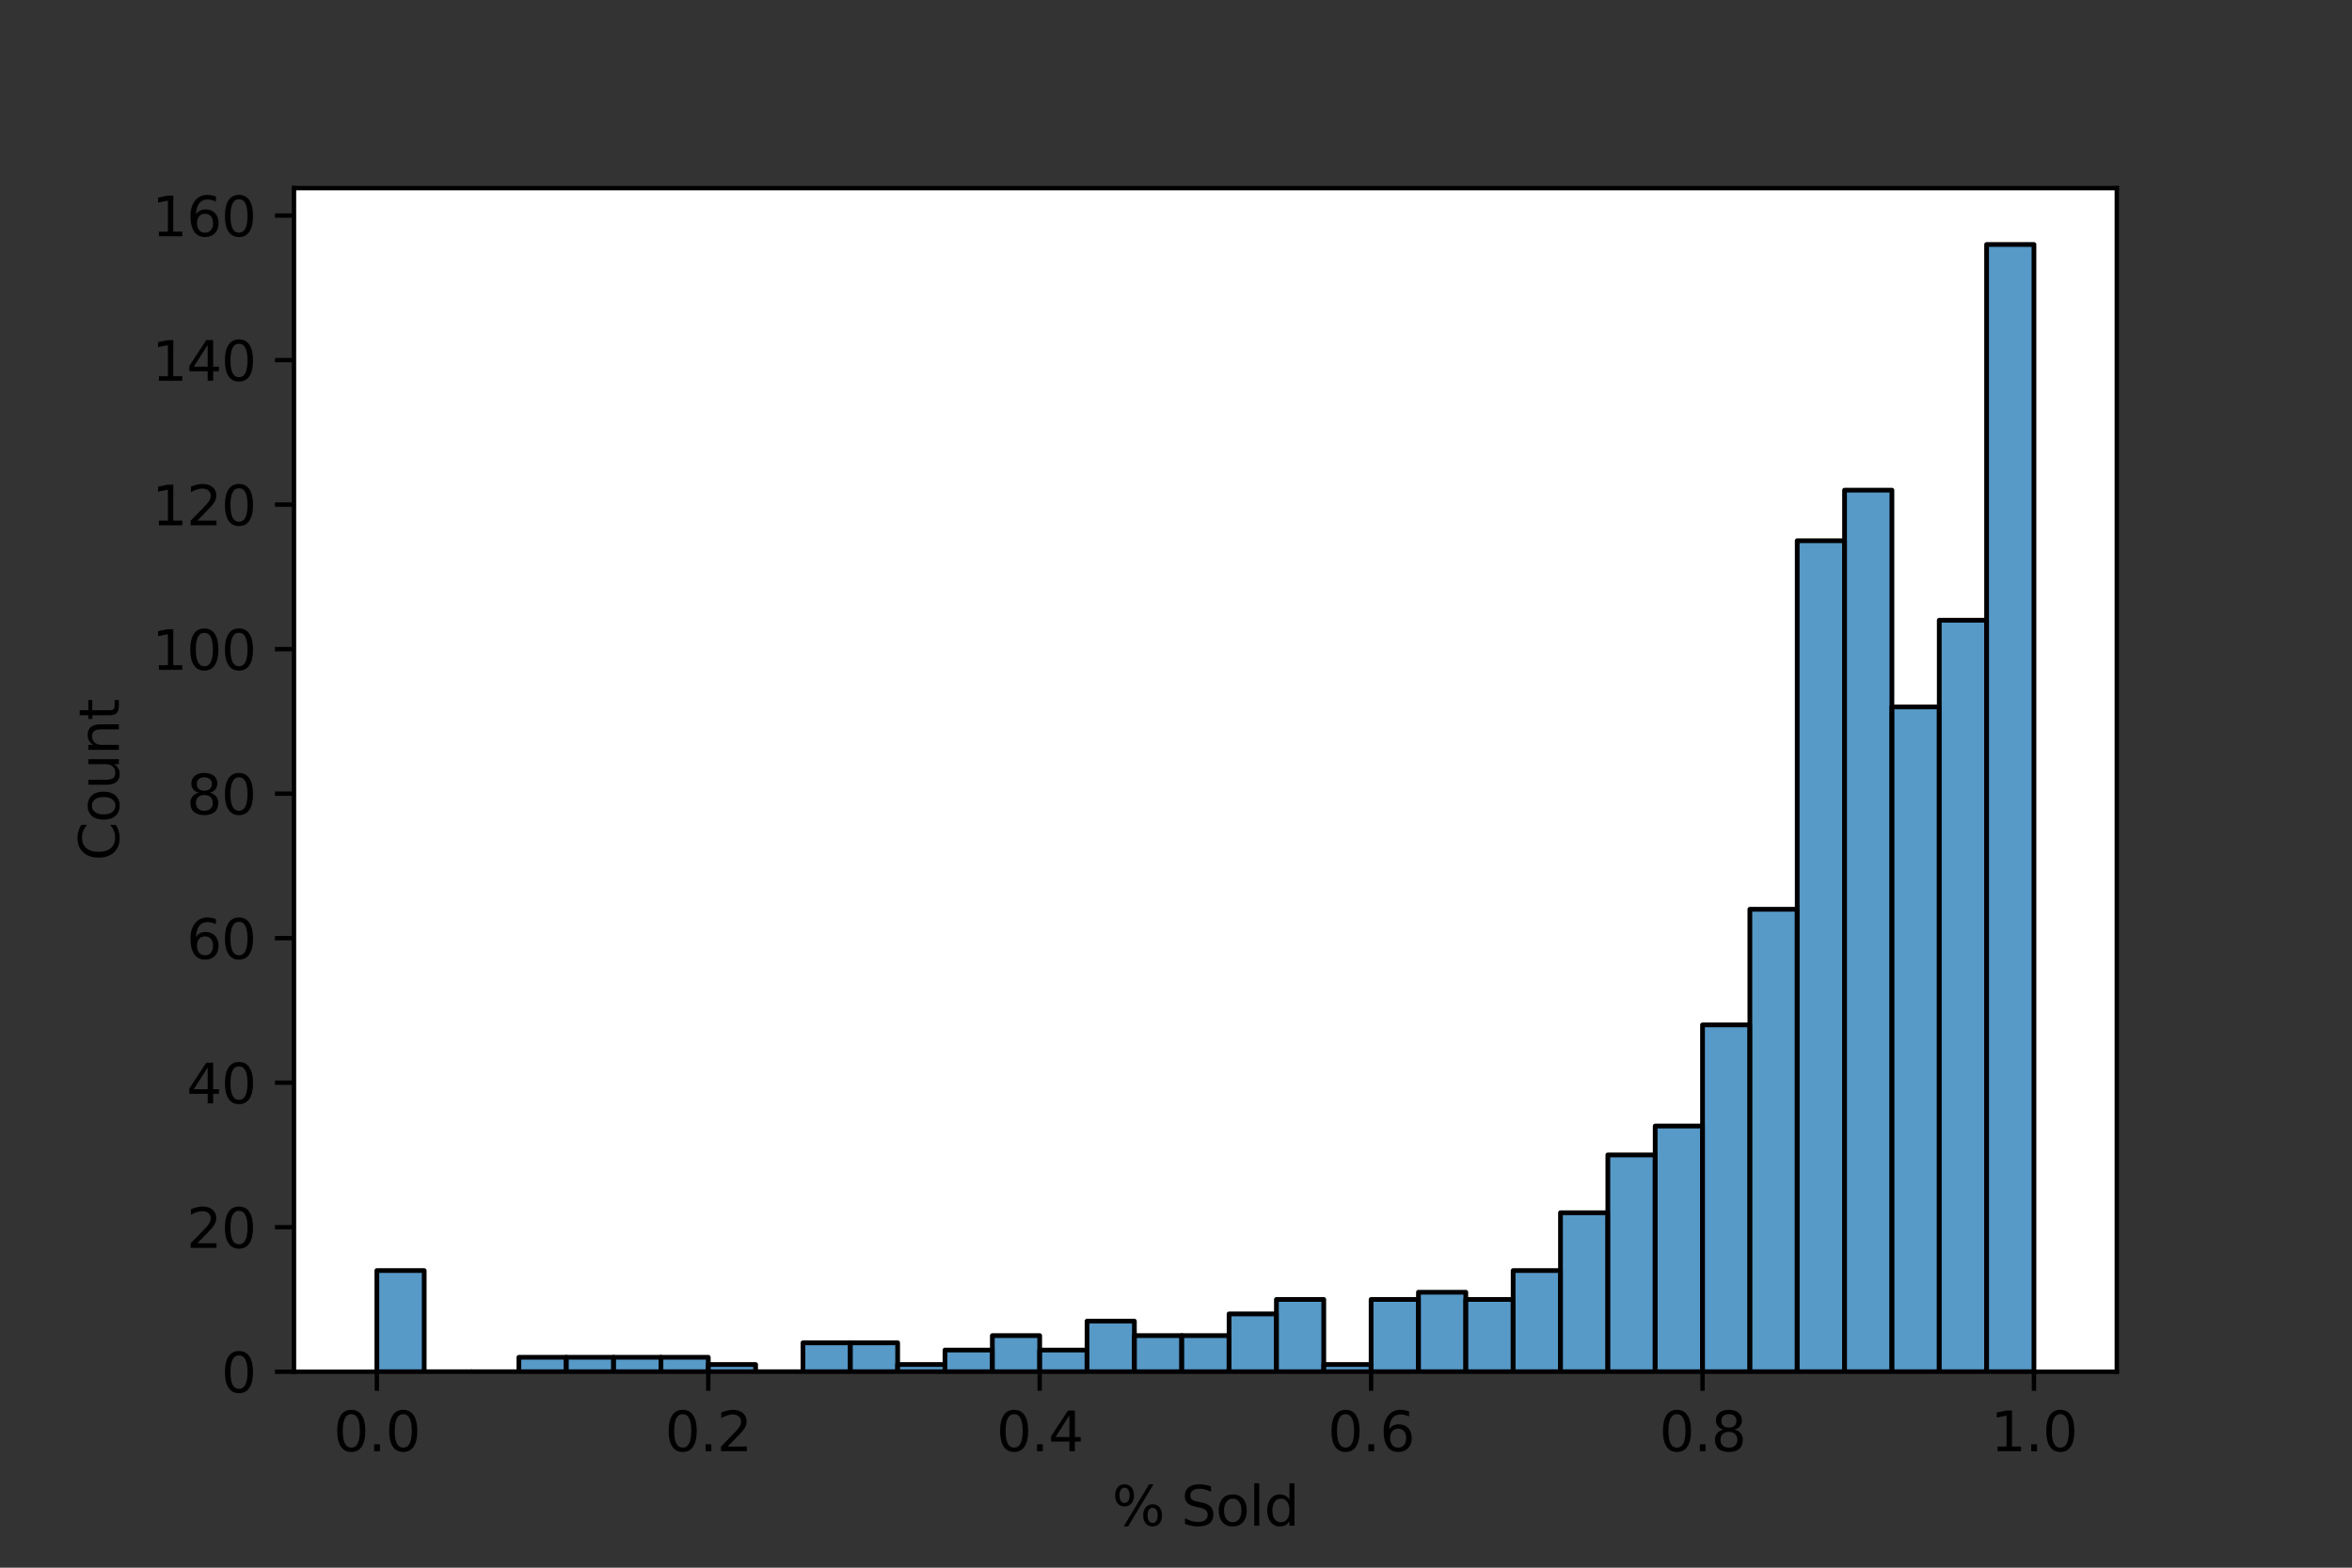 <?xml version="1.0" encoding="utf-8" standalone="no"?>
<!DOCTYPE svg PUBLIC "-//W3C//DTD SVG 1.1//EN"
  "http://www.w3.org/Graphics/SVG/1.1/DTD/svg11.dtd">
<svg height="288pt" version="1.1" viewBox="0 0 432 288" width="432pt" xmlns="http://www.w3.org/2000/svg" xmlns:xlink="http://www.w3.org/1999/xlink">
 <rect x="0" y="0" width="432" height="288" fill="#333333" stroke="none"/>
 <defs>
  <style type="text/css">*{stroke-linecap:butt;stroke-linejoin:round;}</style>
 </defs>
 <g id="figure_1">
  <g id="patch_1">
   <path d="M 0 288 
L 432 288 
L 432 0 
L 0 0 
z
" style="fill:none;"/>
  </g>
  <g id="axes_1">
   <g id="patch_2">
    <path d="M 54 252 
L 388.8 252 
L 388.8 34.56 
L 54 34.56 
z
" style="fill:#ffffff;"/>
   </g>
   <g id="patch_3">
    <path clip-path="url(#p6e80e34ff8)" d="M 69.218 252 
L 77.914 252 
L 77.914 233.415 
L 69.218 233.415 
z
" style="fill:#1f77b4;fill-opacity:0.75;stroke:#000000;stroke-linejoin:miter;stroke-width:0.87;"/>
   </g>
   <g id="patch_4">
    <path clip-path="url(#p6e80e34ff8)" d="M 77.914 252 
L 86.61 252 
L 86.61 252 
L 77.914 252 
z
" style="fill:#1f77b4;fill-opacity:0.75;stroke:#000000;stroke-linejoin:miter;stroke-width:0.87;"/>
   </g>
   <g id="patch_5">
    <path clip-path="url(#p6e80e34ff8)" d="M 86.61 252 
L 95.306 252 
L 95.306 252 
L 86.61 252 
z
" style="fill:#1f77b4;fill-opacity:0.75;stroke:#000000;stroke-linejoin:miter;stroke-width:0.87;"/>
   </g>
   <g id="patch_6">
    <path clip-path="url(#p6e80e34ff8)" d="M 95.306 252 
L 104.003 252 
L 104.003 249.345 
L 95.306 249.345 
z
" style="fill:#1f77b4;fill-opacity:0.75;stroke:#000000;stroke-linejoin:miter;stroke-width:0.87;"/>
   </g>
   <g id="patch_7">
    <path clip-path="url(#p6e80e34ff8)" d="M 104.003 252 
L 112.699 252 
L 112.699 249.345 
L 104.003 249.345 
z
" style="fill:#1f77b4;fill-opacity:0.75;stroke:#000000;stroke-linejoin:miter;stroke-width:0.87;"/>
   </g>
   <g id="patch_8">
    <path clip-path="url(#p6e80e34ff8)" d="M 112.699 252 
L 121.395 252 
L 121.395 249.345 
L 112.699 249.345 
z
" style="fill:#1f77b4;fill-opacity:0.75;stroke:#000000;stroke-linejoin:miter;stroke-width:0.87;"/>
   </g>
   <g id="patch_9">
    <path clip-path="url(#p6e80e34ff8)" d="M 121.395 252 
L 130.091 252 
L 130.091 249.345 
L 121.395 249.345 
z
" style="fill:#1f77b4;fill-opacity:0.75;stroke:#000000;stroke-linejoin:miter;stroke-width:0.87;"/>
   </g>
   <g id="patch_10">
    <path clip-path="url(#p6e80e34ff8)" d="M 130.091 252 
L 138.787 252 
L 138.787 250.673 
L 130.091 250.673 
z
" style="fill:#1f77b4;fill-opacity:0.75;stroke:#000000;stroke-linejoin:miter;stroke-width:0.87;"/>
   </g>
   <g id="patch_11">
    <path clip-path="url(#p6e80e34ff8)" d="M 138.787 252 
L 147.483 252 
L 147.483 252 
L 138.787 252 
z
" style="fill:#1f77b4;fill-opacity:0.75;stroke:#000000;stroke-linejoin:miter;stroke-width:0.87;"/>
   </g>
   <g id="patch_12">
    <path clip-path="url(#p6e80e34ff8)" d="M 147.483 252 
L 156.179 252 
L 156.179 246.69 
L 147.483 246.69 
z
" style="fill:#1f77b4;fill-opacity:0.75;stroke:#000000;stroke-linejoin:miter;stroke-width:0.87;"/>
   </g>
   <g id="patch_13">
    <path clip-path="url(#p6e80e34ff8)" d="M 156.179 252 
L 164.875 252 
L 164.875 246.69 
L 156.179 246.69 
z
" style="fill:#1f77b4;fill-opacity:0.75;stroke:#000000;stroke-linejoin:miter;stroke-width:0.87;"/>
   </g>
   <g id="patch_14">
    <path clip-path="url(#p6e80e34ff8)" d="M 164.875 252 
L 173.571 252 
L 173.571 250.673 
L 164.875 250.673 
z
" style="fill:#1f77b4;fill-opacity:0.75;stroke:#000000;stroke-linejoin:miter;stroke-width:0.87;"/>
   </g>
   <g id="patch_15">
    <path clip-path="url(#p6e80e34ff8)" d="M 173.571 252 
L 182.268 252 
L 182.268 248.018 
L 173.571 248.018 
z
" style="fill:#1f77b4;fill-opacity:0.75;stroke:#000000;stroke-linejoin:miter;stroke-width:0.87;"/>
   </g>
   <g id="patch_16">
    <path clip-path="url(#p6e80e34ff8)" d="M 182.268 252 
L 190.964 252 
L 190.964 245.363 
L 182.268 245.363 
z
" style="fill:#1f77b4;fill-opacity:0.75;stroke:#000000;stroke-linejoin:miter;stroke-width:0.87;"/>
   </g>
   <g id="patch_17">
    <path clip-path="url(#p6e80e34ff8)" d="M 190.964 252 
L 199.66 252 
L 199.66 248.018 
L 190.964 248.018 
z
" style="fill:#1f77b4;fill-opacity:0.75;stroke:#000000;stroke-linejoin:miter;stroke-width:0.87;"/>
   </g>
   <g id="patch_18">
    <path clip-path="url(#p6e80e34ff8)" d="M 199.66 252 
L 208.356 252 
L 208.356 242.708 
L 199.66 242.708 
z
" style="fill:#1f77b4;fill-opacity:0.75;stroke:#000000;stroke-linejoin:miter;stroke-width:0.87;"/>
   </g>
   <g id="patch_19">
    <path clip-path="url(#p6e80e34ff8)" d="M 208.356 252 
L 217.052 252 
L 217.052 245.363 
L 208.356 245.363 
z
" style="fill:#1f77b4;fill-opacity:0.75;stroke:#000000;stroke-linejoin:miter;stroke-width:0.87;"/>
   </g>
   <g id="patch_20">
    <path clip-path="url(#p6e80e34ff8)" d="M 217.052 252 
L 225.748 252 
L 225.748 245.363 
L 217.052 245.363 
z
" style="fill:#1f77b4;fill-opacity:0.75;stroke:#000000;stroke-linejoin:miter;stroke-width:0.87;"/>
   </g>
   <g id="patch_21">
    <path clip-path="url(#p6e80e34ff8)" d="M 225.748 252 
L 234.444 252 
L 234.444 241.38 
L 225.748 241.38 
z
" style="fill:#1f77b4;fill-opacity:0.75;stroke:#000000;stroke-linejoin:miter;stroke-width:0.87;"/>
   </g>
   <g id="patch_22">
    <path clip-path="url(#p6e80e34ff8)" d="M 234.444 252 
L 243.14 252 
L 243.14 238.725 
L 234.444 238.725 
z
" style="fill:#1f77b4;fill-opacity:0.75;stroke:#000000;stroke-linejoin:miter;stroke-width:0.87;"/>
   </g>
   <g id="patch_23">
    <path clip-path="url(#p6e80e34ff8)" d="M 243.14 252 
L 251.836 252 
L 251.836 250.673 
L 243.14 250.673 
z
" style="fill:#1f77b4;fill-opacity:0.75;stroke:#000000;stroke-linejoin:miter;stroke-width:0.87;"/>
   </g>
   <g id="patch_24">
    <path clip-path="url(#p6e80e34ff8)" d="M 251.836 252 
L 260.532 252 
L 260.532 238.725 
L 251.836 238.725 
z
" style="fill:#1f77b4;fill-opacity:0.75;stroke:#000000;stroke-linejoin:miter;stroke-width:0.87;"/>
   </g>
   <g id="patch_25">
    <path clip-path="url(#p6e80e34ff8)" d="M 260.532 252 
L 269.229 252 
L 269.229 237.398 
L 260.532 237.398 
z
" style="fill:#1f77b4;fill-opacity:0.75;stroke:#000000;stroke-linejoin:miter;stroke-width:0.87;"/>
   </g>
   <g id="patch_26">
    <path clip-path="url(#p6e80e34ff8)" d="M 269.229 252 
L 277.925 252 
L 277.925 238.725 
L 269.229 238.725 
z
" style="fill:#1f77b4;fill-opacity:0.75;stroke:#000000;stroke-linejoin:miter;stroke-width:0.87;"/>
   </g>
   <g id="patch_27">
    <path clip-path="url(#p6e80e34ff8)" d="M 277.925 252 
L 286.621 252 
L 286.621 233.415 
L 277.925 233.415 
z
" style="fill:#1f77b4;fill-opacity:0.75;stroke:#000000;stroke-linejoin:miter;stroke-width:0.87;"/>
   </g>
   <g id="patch_28">
    <path clip-path="url(#p6e80e34ff8)" d="M 286.621 252 
L 295.317 252 
L 295.317 222.796 
L 286.621 222.796 
z
" style="fill:#1f77b4;fill-opacity:0.75;stroke:#000000;stroke-linejoin:miter;stroke-width:0.87;"/>
   </g>
   <g id="patch_29">
    <path clip-path="url(#p6e80e34ff8)" d="M 295.317 252 
L 304.013 252 
L 304.013 212.176 
L 295.317 212.176 
z
" style="fill:#1f77b4;fill-opacity:0.75;stroke:#000000;stroke-linejoin:miter;stroke-width:0.87;"/>
   </g>
   <g id="patch_30">
    <path clip-path="url(#p6e80e34ff8)" d="M 304.013 252 
L 312.709 252 
L 312.709 206.866 
L 304.013 206.866 
z
" style="fill:#1f77b4;fill-opacity:0.75;stroke:#000000;stroke-linejoin:miter;stroke-width:0.87;"/>
   </g>
   <g id="patch_31">
    <path clip-path="url(#p6e80e34ff8)" d="M 312.709 252 
L 321.405 252 
L 321.405 188.281 
L 312.709 188.281 
z
" style="fill:#1f77b4;fill-opacity:0.75;stroke:#000000;stroke-linejoin:miter;stroke-width:0.87;"/>
   </g>
   <g id="patch_32">
    <path clip-path="url(#p6e80e34ff8)" d="M 321.405 252 
L 330.101 252 
L 330.101 167.042 
L 321.405 167.042 
z
" style="fill:#1f77b4;fill-opacity:0.75;stroke:#000000;stroke-linejoin:miter;stroke-width:0.87;"/>
   </g>
   <g id="patch_33">
    <path clip-path="url(#p6e80e34ff8)" d="M 330.101 252 
L 338.797 252 
L 338.797 99.341 
L 330.101 99.341 
z
" style="fill:#1f77b4;fill-opacity:0.75;stroke:#000000;stroke-linejoin:miter;stroke-width:0.87;"/>
   </g>
   <g id="patch_34">
    <path clip-path="url(#p6e80e34ff8)" d="M 338.797 252 
L 347.494 252 
L 347.494 90.048 
L 338.797 90.048 
z
" style="fill:#1f77b4;fill-opacity:0.75;stroke:#000000;stroke-linejoin:miter;stroke-width:0.87;"/>
   </g>
   <g id="patch_35">
    <path clip-path="url(#p6e80e34ff8)" d="M 347.494 252 
L 356.19 252 
L 356.19 129.873 
L 347.494 129.873 
z
" style="fill:#1f77b4;fill-opacity:0.75;stroke:#000000;stroke-linejoin:miter;stroke-width:0.87;"/>
   </g>
   <g id="patch_36">
    <path clip-path="url(#p6e80e34ff8)" d="M 356.19 252 
L 364.886 252 
L 364.886 113.943 
L 356.19 113.943 
z
" style="fill:#1f77b4;fill-opacity:0.75;stroke:#000000;stroke-linejoin:miter;stroke-width:0.87;"/>
   </g>
   <g id="patch_37">
    <path clip-path="url(#p6e80e34ff8)" d="M 364.886 252 
L 373.582 252 
L 373.582 44.914 
L 364.886 44.914 
z
" style="fill:#1f77b4;fill-opacity:0.75;stroke:#000000;stroke-linejoin:miter;stroke-width:0.87;"/>
   </g>
   <g id="matplotlib.axis_1">
    <g id="xtick_1">
     <g id="line2d_1">
      <defs>
       <path d="M 0 0 
L 0 3.5 
" id="meaa0eaf197" style="stroke:#000000;stroke-width:0.8;"/>
      </defs>
      <g>
       <use style="stroke:#000000;stroke-width:0.8;" x="69.218" xlink:href="#meaa0eaf197" y="252"/>
      </g>
     </g>
     <g id="text_1">
      <!-- 0.0 -->
      <g transform="translate(61.267 266.598)scale(0.1 -0.1)">
       <defs>
        <path d="M 2034 4250 
Q 1547 4250 1301 3770 
Q 1056 3291 1056 2328 
Q 1056 1369 1301 889 
Q 1547 409 2034 409 
Q 2525 409 2770 889 
Q 3016 1369 3016 2328 
Q 3016 3291 2770 3770 
Q 2525 4250 2034 4250 
z
M 2034 4750 
Q 2819 4750 3233 4129 
Q 3647 3509 3647 2328 
Q 3647 1150 3233 529 
Q 2819 -91 2034 -91 
Q 1250 -91 836 529 
Q 422 1150 422 2328 
Q 422 3509 836 4129 
Q 1250 4750 2034 4750 
z
" id="DejaVuSans-30" transform="scale(0.016)"/>
        <path d="M 684 794 
L 1344 794 
L 1344 0 
L 684 0 
L 684 794 
z
" id="DejaVuSans-2e" transform="scale(0.016)"/>
       </defs>
       <use xlink:href="#DejaVuSans-30"/>
       <use x="63.623" xlink:href="#DejaVuSans-2e"/>
       <use x="95.41" xlink:href="#DejaVuSans-30"/>
      </g>
     </g>
    </g>
    <g id="xtick_2">
     <g id="line2d_2">
      <g>
       <use style="stroke:#000000;stroke-width:0.8;" x="130.091" xlink:href="#meaa0eaf197" y="252"/>
      </g>
     </g>
     <g id="text_2">
      <!-- 0.2 -->
      <g transform="translate(122.139 266.598)scale(0.1 -0.1)">
       <defs>
        <path d="M 1228 531 
L 3431 531 
L 3431 0 
L 469 0 
L 469 531 
Q 828 903 1448 1529 
Q 2069 2156 2228 2338 
Q 2531 2678 2651 2914 
Q 2772 3150 2772 3378 
Q 2772 3750 2511 3984 
Q 2250 4219 1831 4219 
Q 1534 4219 1204 4116 
Q 875 4013 500 3803 
L 500 4441 
Q 881 4594 1212 4672 
Q 1544 4750 1819 4750 
Q 2544 4750 2975 4387 
Q 3406 4025 3406 3419 
Q 3406 3131 3298 2873 
Q 3191 2616 2906 2266 
Q 2828 2175 2409 1742 
Q 1991 1309 1228 531 
z
" id="DejaVuSans-32" transform="scale(0.016)"/>
       </defs>
       <use xlink:href="#DejaVuSans-30"/>
       <use x="63.623" xlink:href="#DejaVuSans-2e"/>
       <use x="95.41" xlink:href="#DejaVuSans-32"/>
      </g>
     </g>
    </g>
    <g id="xtick_3">
     <g id="line2d_3">
      <g>
       <use style="stroke:#000000;stroke-width:0.8;" x="190.964" xlink:href="#meaa0eaf197" y="252"/>
      </g>
     </g>
     <g id="text_3">
      <!-- 0.4 -->
      <g transform="translate(183.012 266.598)scale(0.1 -0.1)">
       <defs>
        <path d="M 2419 4116 
L 825 1625 
L 2419 1625 
L 2419 4116 
z
M 2253 4666 
L 3047 4666 
L 3047 1625 
L 3713 1625 
L 3713 1100 
L 3047 1100 
L 3047 0 
L 2419 0 
L 2419 1100 
L 313 1100 
L 313 1709 
L 2253 4666 
z
" id="DejaVuSans-34" transform="scale(0.016)"/>
       </defs>
       <use xlink:href="#DejaVuSans-30"/>
       <use x="63.623" xlink:href="#DejaVuSans-2e"/>
       <use x="95.41" xlink:href="#DejaVuSans-34"/>
      </g>
     </g>
    </g>
    <g id="xtick_4">
     <g id="line2d_4">
      <g>
       <use style="stroke:#000000;stroke-width:0.8;" x="251.836" xlink:href="#meaa0eaf197" y="252"/>
      </g>
     </g>
     <g id="text_4">
      <!-- 0.6 -->
      <g transform="translate(243.885 266.598)scale(0.1 -0.1)">
       <defs>
        <path d="M 2113 2584 
Q 1688 2584 1439 2293 
Q 1191 2003 1191 1497 
Q 1191 994 1439 701 
Q 1688 409 2113 409 
Q 2538 409 2786 701 
Q 3034 994 3034 1497 
Q 3034 2003 2786 2293 
Q 2538 2584 2113 2584 
z
M 3366 4563 
L 3366 3988 
Q 3128 4100 2886 4159 
Q 2644 4219 2406 4219 
Q 1781 4219 1451 3797 
Q 1122 3375 1075 2522 
Q 1259 2794 1537 2939 
Q 1816 3084 2150 3084 
Q 2853 3084 3261 2657 
Q 3669 2231 3669 1497 
Q 3669 778 3244 343 
Q 2819 -91 2113 -91 
Q 1303 -91 875 529 
Q 447 1150 447 2328 
Q 447 3434 972 4092 
Q 1497 4750 2381 4750 
Q 2619 4750 2861 4703 
Q 3103 4656 3366 4563 
z
" id="DejaVuSans-36" transform="scale(0.016)"/>
       </defs>
       <use xlink:href="#DejaVuSans-30"/>
       <use x="63.623" xlink:href="#DejaVuSans-2e"/>
       <use x="95.41" xlink:href="#DejaVuSans-36"/>
      </g>
     </g>
    </g>
    <g id="xtick_5">
     <g id="line2d_5">
      <g>
       <use style="stroke:#000000;stroke-width:0.8;" x="312.709" xlink:href="#meaa0eaf197" y="252"/>
      </g>
     </g>
     <g id="text_5">
      <!-- 0.8 -->
      <g transform="translate(304.758 266.598)scale(0.1 -0.1)">
       <defs>
        <path d="M 2034 2216 
Q 1584 2216 1326 1975 
Q 1069 1734 1069 1313 
Q 1069 891 1326 650 
Q 1584 409 2034 409 
Q 2484 409 2743 651 
Q 3003 894 3003 1313 
Q 3003 1734 2745 1975 
Q 2488 2216 2034 2216 
z
M 1403 2484 
Q 997 2584 770 2862 
Q 544 3141 544 3541 
Q 544 4100 942 4425 
Q 1341 4750 2034 4750 
Q 2731 4750 3128 4425 
Q 3525 4100 3525 3541 
Q 3525 3141 3298 2862 
Q 3072 2584 2669 2484 
Q 3125 2378 3379 2068 
Q 3634 1759 3634 1313 
Q 3634 634 3220 271 
Q 2806 -91 2034 -91 
Q 1263 -91 848 271 
Q 434 634 434 1313 
Q 434 1759 690 2068 
Q 947 2378 1403 2484 
z
M 1172 3481 
Q 1172 3119 1398 2916 
Q 1625 2713 2034 2713 
Q 2441 2713 2670 2916 
Q 2900 3119 2900 3481 
Q 2900 3844 2670 4047 
Q 2441 4250 2034 4250 
Q 1625 4250 1398 4047 
Q 1172 3844 1172 3481 
z
" id="DejaVuSans-38" transform="scale(0.016)"/>
       </defs>
       <use xlink:href="#DejaVuSans-30"/>
       <use x="63.623" xlink:href="#DejaVuSans-2e"/>
       <use x="95.41" xlink:href="#DejaVuSans-38"/>
      </g>
     </g>
    </g>
    <g id="xtick_6">
     <g id="line2d_6">
      <g>
       <use style="stroke:#000000;stroke-width:0.8;" x="373.582" xlink:href="#meaa0eaf197" y="252"/>
      </g>
     </g>
     <g id="text_6">
      <!-- 1.0 -->
      <g transform="translate(365.63 266.598)scale(0.1 -0.1)">
       <defs>
        <path d="M 794 531 
L 1825 531 
L 1825 4091 
L 703 3866 
L 703 4441 
L 1819 4666 
L 2450 4666 
L 2450 531 
L 3481 531 
L 3481 0 
L 794 0 
L 794 531 
z
" id="DejaVuSans-31" transform="scale(0.016)"/>
       </defs>
       <use xlink:href="#DejaVuSans-31"/>
       <use x="63.623" xlink:href="#DejaVuSans-2e"/>
       <use x="95.41" xlink:href="#DejaVuSans-30"/>
      </g>
     </g>
    </g>
    <g id="text_7">
     <!-- % Sold -->
     <g transform="translate(204.263 280.277)scale(0.1 -0.1)">
      <defs>
       <path d="M 4653 2053 
Q 4381 2053 4226 1822 
Q 4072 1591 4072 1178 
Q 4072 772 4226 539 
Q 4381 306 4653 306 
Q 4919 306 5073 539 
Q 5228 772 5228 1178 
Q 5228 1588 5073 1820 
Q 4919 2053 4653 2053 
z
M 4653 2450 
Q 5147 2450 5437 2106 
Q 5728 1763 5728 1178 
Q 5728 594 5436 251 
Q 5144 -91 4653 -91 
Q 4153 -91 3862 251 
Q 3572 594 3572 1178 
Q 3572 1766 3864 2108 
Q 4156 2450 4653 2450 
z
M 1428 4353 
Q 1159 4353 1004 4120 
Q 850 3888 850 3481 
Q 850 3069 1003 2837 
Q 1156 2606 1428 2606 
Q 1700 2606 1854 2837 
Q 2009 3069 2009 3481 
Q 2009 3884 1853 4118 
Q 1697 4353 1428 4353 
z
M 4250 4750 
L 4750 4750 
L 1831 -91 
L 1331 -91 
L 4250 4750 
z
M 1428 4750 
Q 1922 4750 2215 4408 
Q 2509 4066 2509 3481 
Q 2509 2891 2217 2550 
Q 1925 2209 1428 2209 
Q 931 2209 642 2551 
Q 353 2894 353 3481 
Q 353 4063 643 4406 
Q 934 4750 1428 4750 
z
" id="DejaVuSans-25" transform="scale(0.016)"/>
       <path id="DejaVuSans-20" transform="scale(0.016)"/>
       <path d="M 3425 4513 
L 3425 3897 
Q 3066 4069 2747 4153 
Q 2428 4238 2131 4238 
Q 1616 4238 1336 4038 
Q 1056 3838 1056 3469 
Q 1056 3159 1242 3001 
Q 1428 2844 1947 2747 
L 2328 2669 
Q 3034 2534 3370 2195 
Q 3706 1856 3706 1288 
Q 3706 609 3251 259 
Q 2797 -91 1919 -91 
Q 1588 -91 1214 -16 
Q 841 59 441 206 
L 441 856 
Q 825 641 1194 531 
Q 1563 422 1919 422 
Q 2459 422 2753 634 
Q 3047 847 3047 1241 
Q 3047 1584 2836 1778 
Q 2625 1972 2144 2069 
L 1759 2144 
Q 1053 2284 737 2584 
Q 422 2884 422 3419 
Q 422 4038 858 4394 
Q 1294 4750 2059 4750 
Q 2388 4750 2728 4690 
Q 3069 4631 3425 4513 
z
" id="DejaVuSans-53" transform="scale(0.016)"/>
       <path d="M 1959 3097 
Q 1497 3097 1228 2736 
Q 959 2375 959 1747 
Q 959 1119 1226 758 
Q 1494 397 1959 397 
Q 2419 397 2687 759 
Q 2956 1122 2956 1747 
Q 2956 2369 2687 2733 
Q 2419 3097 1959 3097 
z
M 1959 3584 
Q 2709 3584 3137 3096 
Q 3566 2609 3566 1747 
Q 3566 888 3137 398 
Q 2709 -91 1959 -91 
Q 1206 -91 779 398 
Q 353 888 353 1747 
Q 353 2609 779 3096 
Q 1206 3584 1959 3584 
z
" id="DejaVuSans-6f" transform="scale(0.016)"/>
       <path d="M 603 4863 
L 1178 4863 
L 1178 0 
L 603 0 
L 603 4863 
z
" id="DejaVuSans-6c" transform="scale(0.016)"/>
       <path d="M 2906 2969 
L 2906 4863 
L 3481 4863 
L 3481 0 
L 2906 0 
L 2906 525 
Q 2725 213 2448 61 
Q 2172 -91 1784 -91 
Q 1150 -91 751 415 
Q 353 922 353 1747 
Q 353 2572 751 3078 
Q 1150 3584 1784 3584 
Q 2172 3584 2448 3432 
Q 2725 3281 2906 2969 
z
M 947 1747 
Q 947 1113 1208 752 
Q 1469 391 1925 391 
Q 2381 391 2643 752 
Q 2906 1113 2906 1747 
Q 2906 2381 2643 2742 
Q 2381 3103 1925 3103 
Q 1469 3103 1208 2742 
Q 947 2381 947 1747 
z
" id="DejaVuSans-64" transform="scale(0.016)"/>
      </defs>
      <use xlink:href="#DejaVuSans-25"/>
      <use x="95.02" xlink:href="#DejaVuSans-20"/>
      <use x="126.807" xlink:href="#DejaVuSans-53"/>
      <use x="190.283" xlink:href="#DejaVuSans-6f"/>
      <use x="251.465" xlink:href="#DejaVuSans-6c"/>
      <use x="279.248" xlink:href="#DejaVuSans-64"/>
     </g>
    </g>
   </g>
   <g id="matplotlib.axis_2">
    <g id="ytick_1">
     <g id="line2d_7">
      <defs>
       <path d="M 0 0 
L -3.5 0 
" id="mfa11595861" style="stroke:#000000;stroke-width:0.8;"/>
      </defs>
      <g>
       <use style="stroke:#000000;stroke-width:0.8;" x="54" xlink:href="#mfa11595861" y="252"/>
      </g>
     </g>
     <g id="text_8">
      <!-- 0 -->
      <g transform="translate(40.638 255.799)scale(0.1 -0.1)">
       <use xlink:href="#DejaVuSans-30"/>
      </g>
     </g>
    </g>
    <g id="ytick_2">
     <g id="line2d_8">
      <g>
       <use style="stroke:#000000;stroke-width:0.8;" x="54" xlink:href="#mfa11595861" y="225.451"/>
      </g>
     </g>
     <g id="text_9">
      <!-- 20 -->
      <g transform="translate(34.275 229.25)scale(0.1 -0.1)">
       <use xlink:href="#DejaVuSans-32"/>
       <use x="63.623" xlink:href="#DejaVuSans-30"/>
      </g>
     </g>
    </g>
    <g id="ytick_3">
     <g id="line2d_9">
      <g>
       <use style="stroke:#000000;stroke-width:0.8;" x="54" xlink:href="#mfa11595861" y="198.901"/>
      </g>
     </g>
     <g id="text_10">
      <!-- 40 -->
      <g transform="translate(34.275 202.7)scale(0.1 -0.1)">
       <use xlink:href="#DejaVuSans-34"/>
       <use x="63.623" xlink:href="#DejaVuSans-30"/>
      </g>
     </g>
    </g>
    <g id="ytick_4">
     <g id="line2d_10">
      <g>
       <use style="stroke:#000000;stroke-width:0.8;" x="54" xlink:href="#mfa11595861" y="172.352"/>
      </g>
     </g>
     <g id="text_11">
      <!-- 60 -->
      <g transform="translate(34.275 176.151)scale(0.1 -0.1)">
       <use xlink:href="#DejaVuSans-36"/>
       <use x="63.623" xlink:href="#DejaVuSans-30"/>
      </g>
     </g>
    </g>
    <g id="ytick_5">
     <g id="line2d_11">
      <g>
       <use style="stroke:#000000;stroke-width:0.8;" x="54" xlink:href="#mfa11595861" y="145.802"/>
      </g>
     </g>
     <g id="text_12">
      <!-- 80 -->
      <g transform="translate(34.275 149.601)scale(0.1 -0.1)">
       <use xlink:href="#DejaVuSans-38"/>
       <use x="63.623" xlink:href="#DejaVuSans-30"/>
      </g>
     </g>
    </g>
    <g id="ytick_6">
     <g id="line2d_12">
      <g>
       <use style="stroke:#000000;stroke-width:0.8;" x="54" xlink:href="#mfa11595861" y="119.253"/>
      </g>
     </g>
     <g id="text_13">
      <!-- 100 -->
      <g transform="translate(27.913 123.052)scale(0.1 -0.1)">
       <use xlink:href="#DejaVuSans-31"/>
       <use x="63.623" xlink:href="#DejaVuSans-30"/>
       <use x="127.246" xlink:href="#DejaVuSans-30"/>
      </g>
     </g>
    </g>
    <g id="ytick_7">
     <g id="line2d_13">
      <g>
       <use style="stroke:#000000;stroke-width:0.8;" x="54" xlink:href="#mfa11595861" y="92.703"/>
      </g>
     </g>
     <g id="text_14">
      <!-- 120 -->
      <g transform="translate(27.913 96.503)scale(0.1 -0.1)">
       <use xlink:href="#DejaVuSans-31"/>
       <use x="63.623" xlink:href="#DejaVuSans-32"/>
       <use x="127.246" xlink:href="#DejaVuSans-30"/>
      </g>
     </g>
    </g>
    <g id="ytick_8">
     <g id="line2d_14">
      <g>
       <use style="stroke:#000000;stroke-width:0.8;" x="54" xlink:href="#mfa11595861" y="66.154"/>
      </g>
     </g>
     <g id="text_15">
      <!-- 140 -->
      <g transform="translate(27.913 69.953)scale(0.1 -0.1)">
       <use xlink:href="#DejaVuSans-31"/>
       <use x="63.623" xlink:href="#DejaVuSans-34"/>
       <use x="127.246" xlink:href="#DejaVuSans-30"/>
      </g>
     </g>
    </g>
    <g id="ytick_9">
     <g id="line2d_15">
      <g>
       <use style="stroke:#000000;stroke-width:0.8;" x="54" xlink:href="#mfa11595861" y="39.604"/>
      </g>
     </g>
     <g id="text_16">
      <!-- 160 -->
      <g transform="translate(27.913 43.404)scale(0.1 -0.1)">
       <use xlink:href="#DejaVuSans-31"/>
       <use x="63.623" xlink:href="#DejaVuSans-36"/>
       <use x="127.246" xlink:href="#DejaVuSans-30"/>
      </g>
     </g>
    </g>
    <g id="text_17">
     <!-- Count -->
     <g transform="translate(21.833 158.128)rotate(-90)scale(0.1 -0.1)">
      <defs>
       <path d="M 4122 4306 
L 4122 3641 
Q 3803 3938 3442 4084 
Q 3081 4231 2675 4231 
Q 1875 4231 1450 3742 
Q 1025 3253 1025 2328 
Q 1025 1406 1450 917 
Q 1875 428 2675 428 
Q 3081 428 3442 575 
Q 3803 722 4122 1019 
L 4122 359 
Q 3791 134 3420 21 
Q 3050 -91 2638 -91 
Q 1578 -91 968 557 
Q 359 1206 359 2328 
Q 359 3453 968 4101 
Q 1578 4750 2638 4750 
Q 3056 4750 3426 4639 
Q 3797 4528 4122 4306 
z
" id="DejaVuSans-43" transform="scale(0.016)"/>
       <path d="M 544 1381 
L 544 3500 
L 1119 3500 
L 1119 1403 
Q 1119 906 1312 657 
Q 1506 409 1894 409 
Q 2359 409 2629 706 
Q 2900 1003 2900 1516 
L 2900 3500 
L 3475 3500 
L 3475 0 
L 2900 0 
L 2900 538 
Q 2691 219 2414 64 
Q 2138 -91 1772 -91 
Q 1169 -91 856 284 
Q 544 659 544 1381 
z
M 1991 3584 
L 1991 3584 
z
" id="DejaVuSans-75" transform="scale(0.016)"/>
       <path d="M 3513 2113 
L 3513 0 
L 2938 0 
L 2938 2094 
Q 2938 2591 2744 2837 
Q 2550 3084 2163 3084 
Q 1697 3084 1428 2787 
Q 1159 2491 1159 1978 
L 1159 0 
L 581 0 
L 581 3500 
L 1159 3500 
L 1159 2956 
Q 1366 3272 1645 3428 
Q 1925 3584 2291 3584 
Q 2894 3584 3203 3211 
Q 3513 2838 3513 2113 
z
" id="DejaVuSans-6e" transform="scale(0.016)"/>
       <path d="M 1172 4494 
L 1172 3500 
L 2356 3500 
L 2356 3053 
L 1172 3053 
L 1172 1153 
Q 1172 725 1289 603 
Q 1406 481 1766 481 
L 2356 481 
L 2356 0 
L 1766 0 
Q 1100 0 847 248 
Q 594 497 594 1153 
L 594 3053 
L 172 3053 
L 172 3500 
L 594 3500 
L 594 4494 
L 1172 4494 
z
" id="DejaVuSans-74" transform="scale(0.016)"/>
      </defs>
      <use xlink:href="#DejaVuSans-43"/>
      <use x="69.824" xlink:href="#DejaVuSans-6f"/>
      <use x="131.006" xlink:href="#DejaVuSans-75"/>
      <use x="194.385" xlink:href="#DejaVuSans-6e"/>
      <use x="257.764" xlink:href="#DejaVuSans-74"/>
     </g>
    </g>
   </g>
   <g id="patch_38">
    <path d="M 54 252 
L 54 34.56 
" style="fill:none;stroke:#000000;stroke-linecap:square;stroke-linejoin:miter;stroke-width:0.8;"/>
   </g>
   <g id="patch_39">
    <path d="M 388.8 252 
L 388.8 34.56 
" style="fill:none;stroke:#000000;stroke-linecap:square;stroke-linejoin:miter;stroke-width:0.8;"/>
   </g>
   <g id="patch_40">
    <path d="M 54 252 
L 388.8 252 
" style="fill:none;stroke:#000000;stroke-linecap:square;stroke-linejoin:miter;stroke-width:0.8;"/>
   </g>
   <g id="patch_41">
    <path d="M 54 34.56 
L 388.8 34.56 
" style="fill:none;stroke:#000000;stroke-linecap:square;stroke-linejoin:miter;stroke-width:0.8;"/>
   </g>
  </g>
 </g>
 <defs>
  <clipPath id="p6e80e34ff8">
   <rect height="217.44" width="334.8" x="54" y="34.56"/>
  </clipPath>
 </defs>
</svg>
